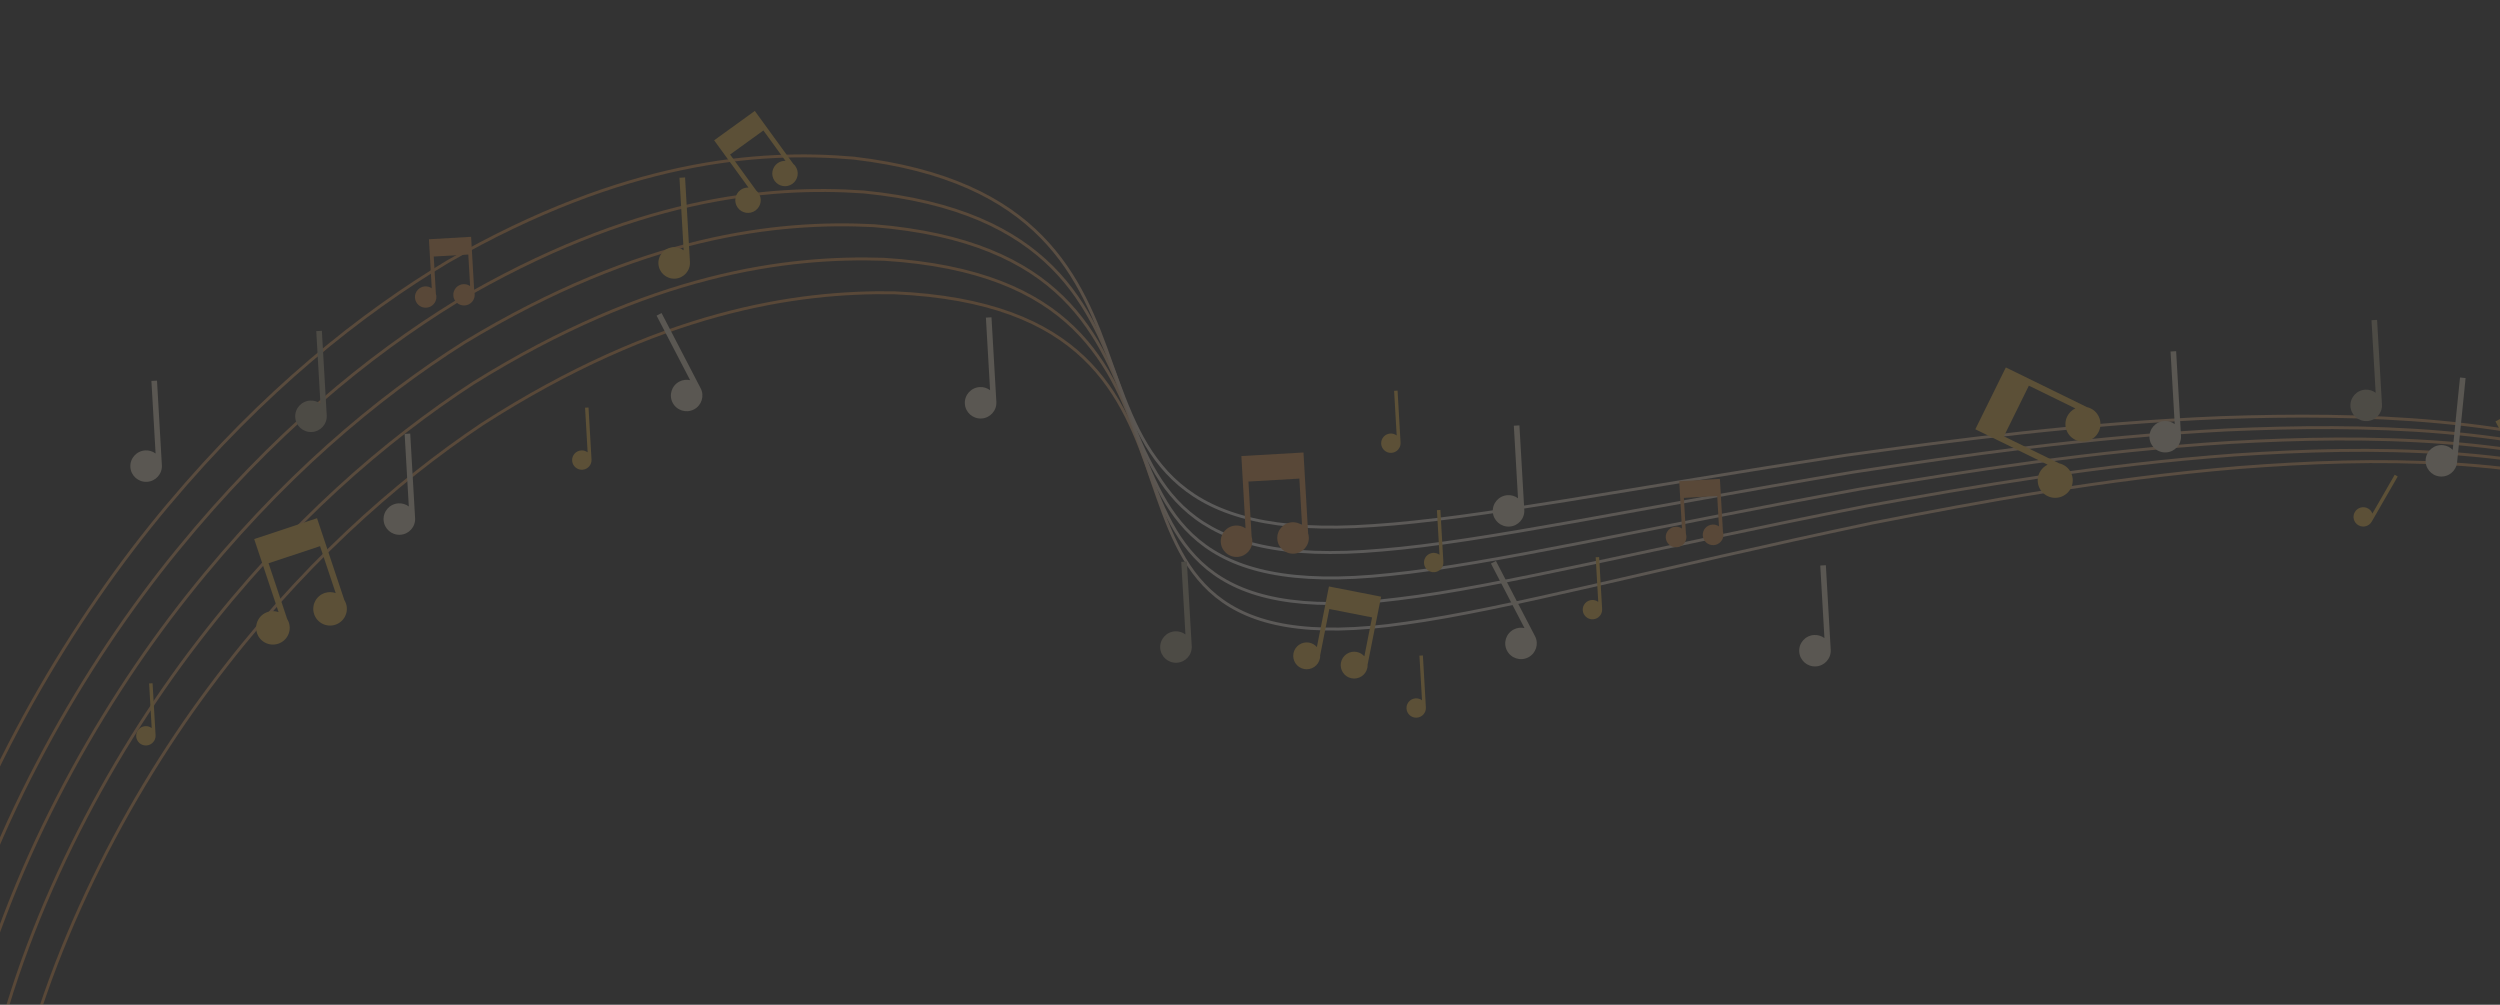 <svg width="1366" height="549" viewBox="0 0 1366 549" fill="none" xmlns="http://www.w3.org/2000/svg">
<rect x="0" y="0" width="1366" height="549" fill="#333333" stroke="none"/>
<g opacity="0.2" clip-path="url(#clip0_4465_10406)">
<path d="M5.171 616.822C20.555 529.456 65.816 440.827 114.231 375.914C163.426 309.802 216.005 263.573 263.415 231.79C360.089 169.704 435.633 159.163 488.477 159.976C592.759 164.496 613.637 215.769 629.279 262.426C646.289 311.184 660.003 356.367 768.066 340.517C823.052 333.006 904.826 310.731 1022.98 285.79C1082.03 274.276 1148.78 261.685 1223.62 255.438C1297.85 249.732 1379.26 249.124 1454.57 275.021" stroke="url(#paint0_radial_4465_10406)" stroke-width="1.605" stroke-miterlimit="10"/>
<path d="M-6.569 591.277C11.9 502.866 58.752 414.847 108.097 350.727C158.209 285.463 211.03 240.282 258.526 209.395C355.269 149.125 430.293 139.912 482.975 141.672C586.863 148.142 608.054 199.831 623.981 246.724C641.295 295.735 655.363 341.114 763.937 327.235C819.177 320.682 901.177 299.818 1019.75 276.511C1079.07 265.792 1146.08 254.051 1221.47 248.566C1296.23 243.639 1378.38 243.691 1454.53 270.406" stroke="url(#paint1_radial_4465_10406)" stroke-width="1.605" stroke-miterlimit="10"/>
<path d="M-17.795 565.537C3.697 476.265 52.052 388.933 102.278 325.662C153.253 261.267 206.259 217.102 253.787 187.079C350.504 128.558 424.968 120.602 477.433 123.312C580.852 131.685 602.339 183.807 618.533 230.938C636.15 280.202 650.521 325.798 759.589 313.91C815.084 308.333 897.275 288.9 1016.28 267.225C1075.85 257.321 1143.17 246.428 1219.1 241.722C1294.42 237.592 1377.33 238.285 1454.34 265.779" stroke="url(#paint2_radial_4465_10406)" stroke-width="1.605" stroke-miterlimit="10"/>
<path d="M-28.468 539.669C-4.032 449.739 45.777 363.169 96.828 300.733C148.595 237.228 201.766 194.044 249.271 164.869C345.886 108.03 419.712 101.247 471.942 104.889C574.797 115.097 596.583 167.69 613.025 215.059C630.912 264.597 645.604 310.445 755.112 300.549C810.826 295.951 893.209 277.967 1012.67 257.96C1072.5 248.87 1140.12 238.842 1216.65 234.931C1292.51 231.598 1376.24 232.947 1454.15 261.218" stroke="url(#paint3_radial_4465_10406)" stroke-width="1.605" stroke-miterlimit="10"/>
<path d="M-38.585 513.737C-11.267 423.314 39.926 337.564 91.715 276.004C144.222 213.41 197.483 171.177 244.943 142.797C341.361 87.554 414.493 81.893 466.447 86.399C568.682 98.391 590.749 151.473 607.423 199.099C625.578 248.911 640.538 295.014 750.471 287.167C806.405 283.565 888.943 267.031 1008.87 248.71C1068.96 240.452 1136.9 231.306 1214.01 228.172C1290.47 225.635 1375.01 227.639 1453.84 256.668" stroke="url(#paint4_radial_4465_10406)" stroke-width="1.605" stroke-miterlimit="10"/>
<path d="M188.141 327.852L173.223 283.147L171.92 283.58L170.124 284.173L142.002 293.514L138.891 294.541L143.647 308.8L152.205 334.451C150.336 333.784 148.251 333.714 146.232 334.38C141.42 335.981 138.822 341.151 140.426 345.947C142.018 350.743 147.215 353.328 152.027 351.726C156.839 350.124 159.436 344.954 157.832 340.158C157.6 339.456 157.276 338.808 156.907 338.209L146.745 307.762L174.868 298.42L183.426 324.072C181.569 323.404 179.472 323.335 177.453 324C172.64 325.602 170.043 330.772 171.647 335.567C173.251 340.363 178.435 342.948 183.248 341.346C188.06 339.744 190.657 334.574 189.053 329.779C188.835 329.1 188.51 328.451 188.141 327.852Z" fill="#FFC444"/>
<path d="M433.45 89.538L412.434 60.61L411.589 61.219L410.423 62.064L392.218 75.212L390.207 76.666L396.913 85.886L408.967 102.479C407.468 102.421 405.941 102.844 404.636 103.788C401.528 106.037 400.825 110.371 403.08 113.468C405.335 116.573 409.682 117.262 412.79 115.012C415.898 112.762 416.601 108.428 414.346 105.332C414.021 104.88 413.644 104.486 413.234 104.14L398.915 84.441L417.12 71.294L429.175 87.887C427.675 87.829 426.149 88.252 424.843 89.195C421.735 91.445 421.033 95.779 423.287 98.876C425.542 101.972 429.89 102.669 432.998 100.42C436.106 98.17 436.808 93.836 434.553 90.739C434.237 90.279 433.86 89.885 433.45 89.538Z" fill="#FFC444"/>
<path d="M319.68 222.77L321.083 247.153C320.12 246.434 318.905 246.036 317.608 246.111C314.672 246.281 312.449 248.787 312.616 251.696C312.784 254.605 315.298 256.837 318.216 256.668C321.134 256.499 323.375 253.992 323.207 251.083L321.571 222.661L319.68 222.77Z" fill="#FFC444"/>
<path d="M81.479 373.411L82.883 397.811C81.92 397.092 80.705 396.694 79.408 396.769C76.472 396.939 74.249 399.446 74.416 402.355C74.584 405.263 77.098 407.496 80.016 407.327C82.933 407.158 85.174 404.65 85.007 401.742L83.371 373.319L81.48 373.429L81.479 373.411Z" fill="#FFC444"/>
<path d="M172.806 180.931L175.087 220.575C173.52 219.405 171.549 218.762 169.424 218.885C164.669 219.16 161.036 223.226 161.309 227.966C161.581 232.706 165.657 236.325 170.412 236.05C175.167 235.775 178.8 231.709 178.528 226.969L175.868 180.753L172.806 180.931Z" fill="#B5A98E"/>
<path d="M82.727 208.149L85.009 247.794C83.442 246.623 81.471 245.981 79.346 246.104C74.591 246.379 70.958 250.444 71.23 255.185C71.503 259.925 75.579 263.544 80.334 263.269C85.089 262.994 88.722 258.928 88.45 254.188L85.789 207.972L82.727 208.149Z" fill="#F4E7CB"/>
<path d="M371.259 97.134L373.541 136.778C371.973 135.608 370.003 134.965 367.877 135.088C363.122 135.363 359.489 139.429 359.762 144.169C360.035 148.909 364.11 152.528 368.865 152.253C373.62 151.978 377.254 147.913 376.981 143.172L374.321 96.957L371.259 97.134Z" fill="#FFC444"/>
<path d="M358.758 172.468L377.089 207.725C375.166 207.296 373.1 207.505 371.222 208.479C366.993 210.669 365.339 215.845 367.533 220.059C369.728 224.274 374.937 225.918 379.148 223.729C383.378 221.538 385.032 216.363 382.837 212.148L361.478 171.049L358.758 172.468Z" fill="#F4E7CB"/>
<path d="M221.087 237.079L223.369 276.723C221.801 275.553 219.831 274.911 217.705 275.034C212.95 275.309 209.317 279.374 209.59 284.114C209.863 288.854 213.938 292.474 218.693 292.198C223.448 291.923 227.082 287.858 226.809 283.118L224.149 236.902L221.087 237.079Z" fill="#F4E7CB"/>
<path d="M259.143 159.396L257.416 129.393L256.536 129.444L255.325 129.514L236.448 130.607L234.37 130.727L234.921 140.293L235.912 157.512C234.877 156.802 233.603 156.399 232.246 156.477C229.018 156.664 226.552 159.423 226.737 162.641C226.922 165.858 229.689 168.314 232.916 168.127C236.144 167.941 238.61 165.181 238.425 161.964C238.398 161.489 238.311 161.042 238.175 160.609L236.999 140.173L255.876 139.08L256.867 156.3C255.832 155.589 254.558 155.186 253.201 155.265C249.973 155.451 247.507 158.211 247.692 161.428C247.877 164.645 250.644 167.101 253.872 166.915C257.099 166.728 259.565 163.968 259.38 160.751C259.353 160.276 259.266 159.829 259.143 159.396Z" fill="#EF9B4A"/>
<path d="M538.69 173.548L540.972 213.192C539.405 212.022 537.434 211.379 535.309 211.502C530.554 211.778 526.92 215.843 527.193 220.583C527.466 225.323 531.542 228.942 536.297 228.667C541.052 228.392 544.685 224.327 544.412 219.586L541.752 173.371L538.69 173.548Z" fill="#F4E7CB"/>
<path d="M1140.24 222.424L1095.99 200.764L1095.36 202.047L1094.48 203.812L1080.83 231.494L1079.32 234.551L1093.43 241.461L1118.82 253.89C1116.95 254.787 1115.37 256.282 1114.39 258.266C1112.05 263.005 1114 268.713 1118.75 271.034C1123.49 273.364 1129.23 271.404 1131.56 266.665C1133.9 261.925 1131.95 256.217 1127.2 253.896C1126.5 253.554 1125.78 253.32 1125.07 253.155L1094.93 238.405L1108.58 210.723L1133.97 223.152C1132.11 224.04 1130.52 225.544 1129.53 227.527C1127.2 232.267 1129.15 237.975 1133.9 240.296C1138.65 242.617 1144.38 240.666 1146.71 235.926C1149.04 231.187 1147.09 225.478 1142.34 223.158C1141.67 222.832 1140.96 222.588 1140.24 222.424Z" fill="#FFC444"/>
<path d="M747.259 363.142L754.629 326.018L753.551 325.81L752.052 325.519L728.708 320.943L726.13 320.443L723.775 332.272L719.541 353.559C718.496 352.358 717.072 351.486 715.408 351.15C711.423 350.372 707.541 352.956 706.758 356.929C705.974 360.902 708.565 364.769 712.55 365.548C716.535 366.326 720.416 363.741 721.2 359.768C721.311 359.185 721.35 358.607 721.336 358.049L726.352 332.771L749.696 337.347L745.481 358.633C744.454 357.432 743.012 356.56 741.348 356.224C737.363 355.446 733.481 358.031 732.697 362.003C731.914 365.976 734.504 369.844 738.489 370.622C742.474 371.4 746.356 368.816 747.14 364.843C747.252 364.278 747.291 363.699 747.259 363.142Z" fill="#FFC444"/>
<path d="M761.741 213.543L763.144 237.926C762.181 237.207 760.965 236.809 759.669 236.884C756.733 237.054 754.51 239.561 754.677 242.469C754.844 245.378 757.358 247.611 760.276 247.442C763.194 247.273 765.435 244.765 765.268 241.856L763.632 213.434L761.741 213.543Z" fill="#FFC444"/>
<path d="M775.575 358.223L776.979 382.624C776.016 381.905 774.8 381.507 773.504 381.582C770.568 381.752 768.345 384.258 768.512 387.167C768.679 390.076 771.193 392.308 774.111 392.139C777.029 391.97 779.27 389.463 779.103 386.554L777.467 358.132L775.576 358.241L775.575 358.223Z" fill="#FFC444"/>
<path d="M785.129 278.731L786.534 303.132C785.571 302.413 784.355 302.015 783.058 302.09C780.122 302.26 777.899 304.766 778.067 307.675C778.234 310.584 780.748 312.816 783.666 312.647C786.584 312.478 788.825 309.971 788.657 307.062L787.022 278.639L785.13 278.749L785.129 278.731Z" fill="#FFC444"/>
<path d="M871.877 304.473L873.282 328.874C872.319 328.155 871.103 327.757 869.806 327.832C866.87 328.002 864.647 330.508 864.815 333.417C864.982 336.326 867.496 338.558 870.414 338.389C873.332 338.22 875.573 335.713 875.405 332.804L873.77 304.382L871.878 304.491L871.877 304.473Z" fill="#FFC444"/>
<path d="M645.438 306.985L647.721 346.648C646.154 345.477 644.183 344.835 642.058 344.958C637.303 345.233 633.67 349.298 633.942 354.038C634.215 358.779 638.291 362.398 643.046 362.123C647.801 361.847 651.434 357.782 651.161 353.042L648.501 306.826L645.439 307.003L645.438 306.985Z" fill="#B5A98E"/>
<path d="M1295.78 174.962L1298.06 214.606C1296.49 213.436 1294.52 212.793 1292.4 212.916C1287.64 213.192 1284.01 217.257 1284.28 221.997C1284.56 226.737 1288.63 230.356 1293.39 230.081C1298.14 229.806 1301.78 225.741 1301.5 221.001L1298.84 174.785L1295.78 174.962Z" fill="#B5A98E"/>
<path d="M827.153 232.587L829.436 272.249C827.869 271.079 825.898 270.436 823.773 270.559C819.018 270.835 815.384 274.9 815.657 279.64C815.93 284.38 820.006 287.999 824.761 287.724C829.516 287.449 833.149 283.384 832.876 278.643L830.216 232.428L827.154 232.605L827.153 232.587Z" fill="#F4E7CB"/>
<path d="M814.652 307.921L832.983 343.178C831.061 342.749 828.995 342.958 827.117 343.932C822.887 346.122 821.233 351.298 823.428 355.513C825.622 359.727 830.831 361.371 835.043 359.182C839.272 356.992 840.926 351.816 838.732 347.601L817.372 306.502L814.652 307.921Z" fill="#F4E7CB"/>
<path d="M1308.47 259.398L1296.27 280.607C1295.86 279.477 1295.06 278.479 1293.92 277.842C1291.38 276.386 1288.14 277.258 1286.68 279.793C1285.21 282.327 1286.1 285.555 1288.65 287.011C1291.19 288.467 1294.43 287.577 1295.89 285.06L1310.12 260.348L1308.47 259.398Z" fill="#FFC444"/>
<path d="M1344.15 206.271L1340.15 245.793C1338.79 244.395 1336.94 243.439 1334.83 243.237C1330.09 242.773 1325.86 246.206 1325.39 250.935C1324.92 255.664 1328.36 259.878 1333.11 260.343C1337.85 260.807 1342.08 257.373 1342.55 252.644L1347.2 206.581L1344.15 206.271Z" fill="#F4E7CB"/>
<path d="M1363.52 230.241L1381.85 265.498C1379.93 265.069 1377.86 265.279 1375.98 266.252C1371.75 268.442 1370.1 273.618 1372.3 277.833C1374.49 282.048 1379.7 283.692 1383.91 281.502C1388.14 279.312 1389.79 274.136 1387.6 269.921L1366.24 228.823L1363.52 230.241Z" fill="#FFC444"/>
<path d="M1185.98 192.063L1188.26 231.726C1186.69 230.555 1184.72 229.913 1182.6 230.036C1177.84 230.311 1174.21 234.377 1174.48 239.117C1174.75 243.857 1178.83 247.476 1183.59 247.201C1188.34 246.926 1191.97 242.86 1191.7 238.12L1189.04 191.886L1185.98 192.063Z" fill="#F4E7CB"/>
<path d="M714.765 291.445L712.221 247.239L710.942 247.313L709.159 247.416L681.344 249.026L678.282 249.203L679.093 263.298L680.554 288.669C679.029 287.623 677.152 287.029 675.152 287.145C670.396 287.42 666.762 291.485 667.035 296.226C667.308 300.966 671.384 304.585 676.14 304.31C680.896 304.035 684.53 299.969 684.257 295.229C684.216 294.529 684.088 293.87 683.889 293.233L682.156 263.121L709.97 261.511L711.43 286.882C709.906 285.836 708.028 285.242 706.028 285.357C701.273 285.633 697.639 289.698 697.912 294.439C698.184 299.179 702.261 302.798 707.016 302.523C711.772 302.248 715.406 298.182 715.133 293.442C715.094 292.76 714.965 292.083 714.765 291.445Z" fill="#EF9B4A"/>
<path d="M994.585 308.993L996.868 348.655C995.3 347.485 993.33 346.843 991.204 346.966C986.449 347.241 982.816 351.306 983.089 356.046C983.362 360.786 987.437 364.406 992.192 364.13C996.948 363.855 1000.58 359.79 1000.31 355.05L997.648 308.834L994.586 309.011L994.585 308.993Z" fill="#F4E7CB"/>
<path d="M941.425 290.606L939.758 261.655L938.921 261.704L937.753 261.771L919.537 262.826L917.532 262.942L918.063 272.173L919.019 288.788C918.021 288.103 916.791 287.714 915.482 287.79C912.367 287.97 909.987 290.633 910.166 293.737C910.345 296.842 913.014 299.212 916.129 299.032C919.243 298.851 921.623 296.189 921.444 293.084C921.418 292.626 921.334 292.194 921.204 291.777L920.069 272.057L938.284 271.002L939.24 287.618C938.242 286.933 937.012 286.544 935.703 286.619C932.588 286.8 930.208 289.462 930.387 292.567C930.566 295.671 933.235 298.042 936.35 297.861C939.465 297.681 941.844 295.018 941.666 291.914C941.639 291.455 941.555 291.024 941.425 290.606Z" fill="#EF9B4A"/>
</g>
<defs>
<radialGradient id="paint0_radial_4465_10406" cx="0" cy="0" r="1" gradientUnits="userSpaceOnUse" gradientTransform="translate(724.943 360.231) rotate(86.71) scale(214.526 733.313)">
<stop stop-color="white"/>
<stop offset="1" stop-color="#EF9B4A"/>
</radialGradient>
<radialGradient id="paint1_radial_4465_10406" cx="0" cy="0" r="1" gradientUnits="userSpaceOnUse" gradientTransform="translate(718.641 337.925) rotate(86.71) scale(210.979 738.555)">
<stop stop-color="white"/>
<stop offset="1" stop-color="#EF9B4A"/>
</radialGradient>
<radialGradient id="paint2_radial_4465_10406" cx="0" cy="0" r="1" gradientUnits="userSpaceOnUse" gradientTransform="translate(712.511 315.452) rotate(86.71) scale(207.423 743.456)">
<stop stop-color="white"/>
<stop offset="1" stop-color="#EF9B4A"/>
</radialGradient>
<radialGradient id="paint3_radial_4465_10406" cx="0" cy="0" r="1" gradientUnits="userSpaceOnUse" gradientTransform="translate(706.653 292.848) rotate(86.71) scale(203.886 748.076)">
<stop stop-color="white"/>
<stop offset="1" stop-color="#EF9B4A"/>
</radialGradient>
<radialGradient id="paint4_radial_4465_10406" cx="0" cy="0" r="1" gradientUnits="userSpaceOnUse" gradientTransform="translate(701.016 270.166) rotate(86.71) scale(200.382 752.362)">
<stop stop-color="white"/>
<stop offset="1" stop-color="#EF9B4A"/>
</radialGradient>
<clipPath id="clip0_4465_10406">
<rect width="1515" height="549" fill="white" transform="translate(-74)"/>
</clipPath>
</defs>
</svg>
